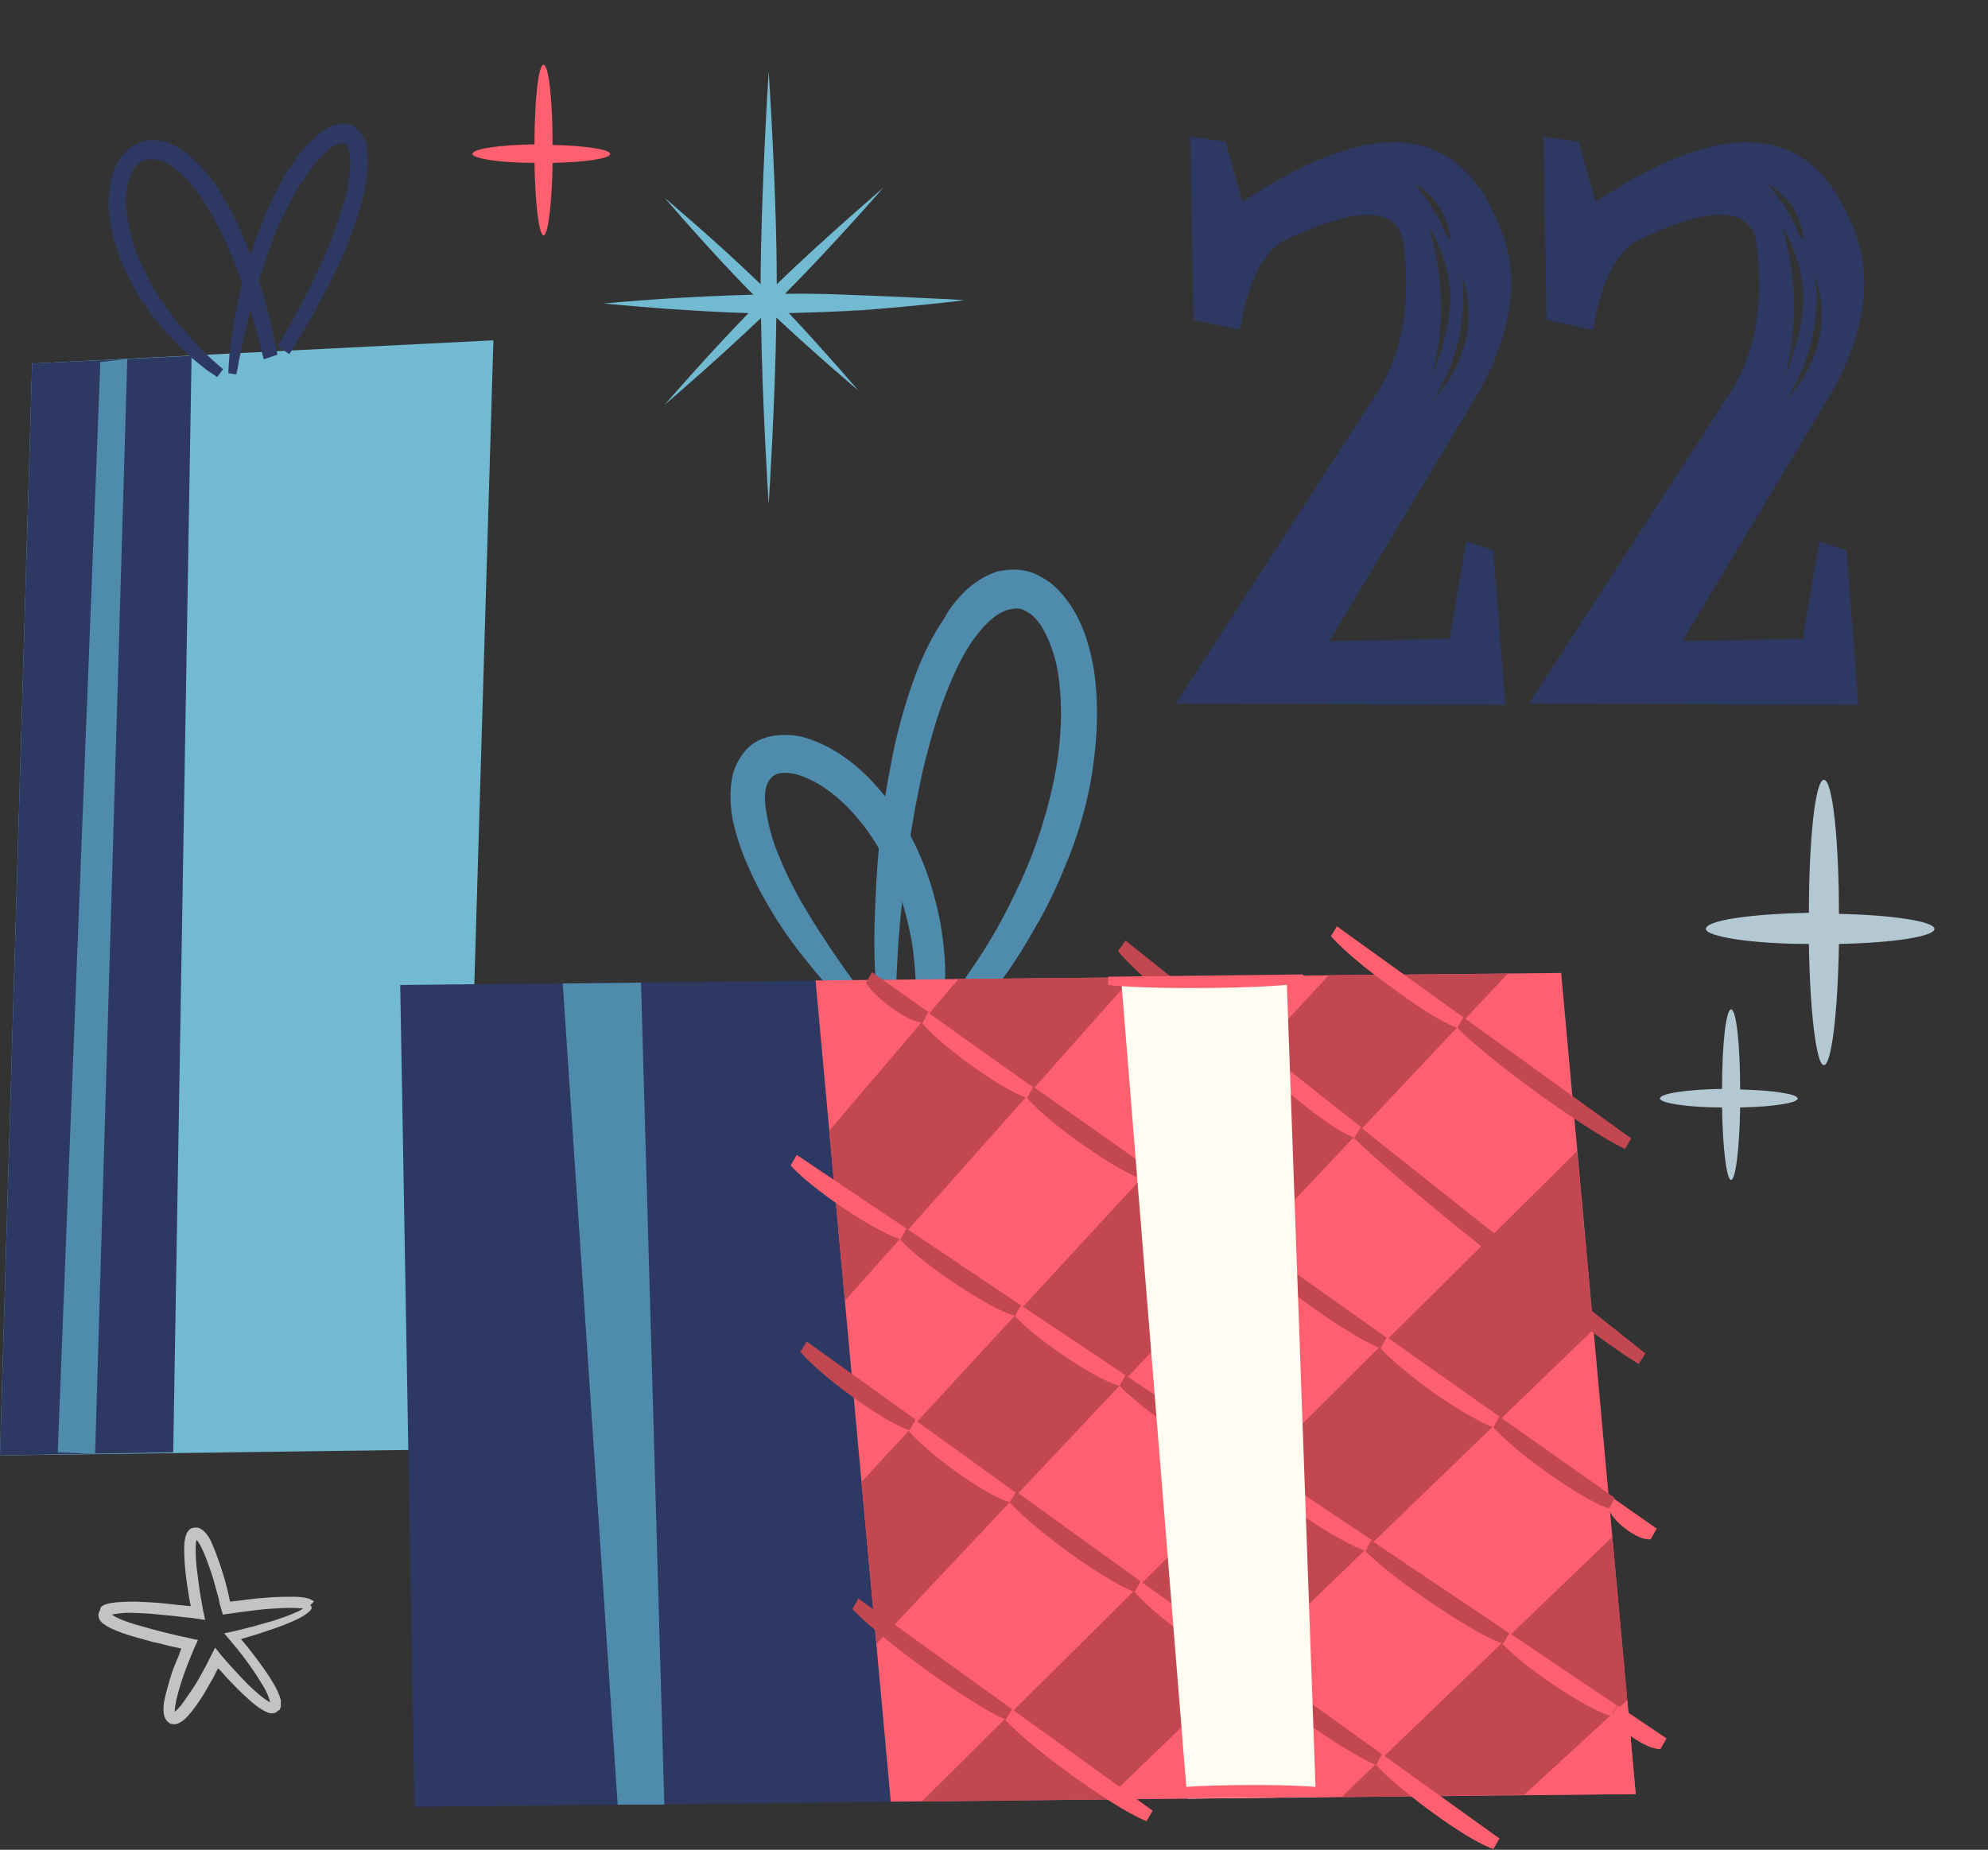 <svg width="303" height="282" viewBox="0 0 303 282" fill="none" xmlns="http://www.w3.org/2000/svg">
<rect x="0" y="0" width="303" height="282" fill="#333333" stroke="none"/>
<path d="M260 141.613C260 142.758 266.869 143.903 275.701 143.903C275.864 154.37 276.846 162.384 277.991 162.384C279.136 162.384 280.117 154.37 280.28 143.903C288.621 143.739 294.836 142.758 294.836 141.613C294.836 140.468 288.458 139.487 280.28 139.323C280.28 127.875 279.299 118.879 277.991 118.879C276.682 118.879 275.701 127.875 275.701 139.16C266.869 139.323 260 140.305 260 141.613Z" fill="#B3C8D3"/>
<path d="M253 167.466C253 168.15 257.141 168.834 262.465 168.834C262.563 175.09 263.155 179.879 263.845 179.879C264.535 179.879 265.127 175.09 265.225 168.834C270.254 168.737 274 168.15 274 167.466C274 166.782 270.155 166.195 265.225 166.097C265.225 159.255 264.634 153.879 263.845 153.879C263.056 153.879 262.465 159.255 262.465 166C257.141 166.097 253 166.684 253 167.466Z" fill="#B3C8D3"/>
<path d="M72 23.466C72 24.15 76.141 24.834 81.465 24.834C81.563 31.09 82.155 35.879 82.845 35.879C83.535 35.879 84.127 31.09 84.225 24.834C89.254 24.736 93 24.15 93 23.466C93 22.782 89.155 22.195 84.225 22.097C84.225 15.255 83.634 9.879 82.845 9.879C82.056 9.879 81.465 15.255 81.465 22C76.141 22.097 72 22.684 72 23.466Z" fill="#FF606F"/>
<path d="M144.349 45.594C142.684 45.532 140.341 45.41 137.689 45.288C136.333 45.226 134.915 45.165 133.373 45.104C131.893 45.043 130.352 44.981 128.749 44.92C125.666 44.798 122.521 44.736 119.623 44.798C126.652 37.757 134.607 28.634 134.607 28.634C134.607 28.634 125.481 36.471 118.39 43.328C118.39 29.186 117.157 10.879 117.157 10.879C117.157 10.879 115.985 29.186 115.924 43.328C109.635 37.206 101.311 30.165 101.311 30.165C101.311 30.165 108.525 38.614 114.814 44.92C110.189 45.043 105.38 45.288 101.372 45.532C95.946 45.9 92 46.267 92 46.267C92 46.267 95.885 46.635 101.311 47.063C105.133 47.308 109.635 47.614 114.074 47.736C107.723 54.288 101.311 61.696 101.311 61.696C101.311 61.696 109.203 54.961 115.985 48.471C116.17 61.818 117.157 76.879 117.157 76.879C117.157 76.879 118.143 61.818 118.328 48.41C124.248 53.981 130.845 59.553 130.845 59.553C130.845 59.553 125.604 53.43 120.24 47.736C123.015 47.675 125.913 47.553 128.811 47.43C129.612 47.369 130.352 47.308 131.154 47.308C131.893 47.247 132.695 47.185 133.435 47.124C134.915 47.002 136.395 46.879 137.689 46.757C140.402 46.512 142.684 46.267 144.349 46.084C146.013 45.9 147 45.777 147 45.777C147 45.777 146.013 45.716 144.349 45.594Z" fill="#72BAD1"/>
<path d="M202.583 97.751L220.952 97.376L223.477 82.551L227.612 83.894L229.438 107.473L179.219 107.258L210.049 59.617C213.88 53.458 215.133 45.741 213.809 36.467C212.52 31.383 206.379 31.508 195.386 36.843C192.271 38.849 190.14 43.324 188.994 50.271L181.904 48.767L181.421 20.837L186.792 21.589L189.37 30.774C208.993 17.74 221.937 18.725 228.203 33.728C231.748 41.14 230.871 49.716 225.571 59.456L202.583 97.751ZM220.952 43.718C220.522 40.317 219.466 37.255 217.783 34.534C220.075 42.197 220.236 49.806 218.267 57.361C220.487 51.632 221.382 47.084 220.952 43.718ZM221.113 36.682C220.719 32.887 218.893 30.004 215.635 28.035C217.855 30.756 219.395 33.263 220.254 35.554L221.113 36.682ZM220.952 57.737C224.032 52.616 224.658 47.389 222.832 42.053C223.62 48.749 222.116 55.141 218.32 61.228L220.952 57.737ZM256.401 97.751L274.771 97.376L277.295 82.551L281.431 83.894L283.257 107.473L233.037 107.258L263.867 59.617C267.699 53.458 268.952 45.741 267.627 36.467C266.338 31.383 260.197 31.508 249.204 36.843C246.089 38.849 243.958 43.324 242.812 50.271L235.723 48.767L235.239 20.837L240.61 21.589L243.188 30.774C262.811 17.74 275.755 18.725 282.021 33.728C285.566 41.14 284.689 49.716 279.39 59.456L256.401 97.751ZM274.771 43.718C274.341 40.317 273.285 37.255 271.602 34.534C273.893 42.197 274.054 49.806 272.085 57.361C274.305 51.632 275.2 47.084 274.771 43.718ZM274.932 36.682C274.538 32.887 272.712 30.004 269.453 28.035C271.673 30.756 273.213 33.263 274.072 35.554L274.932 36.682ZM274.771 57.737C277.85 52.616 278.477 47.389 276.65 42.053C277.438 48.749 275.934 55.141 272.139 61.228L274.771 57.737Z" fill="#2D3962"/>
<path d="M4.9 55.416L0 221.879L70.2 220.936L75.2 51.879L4.9 55.416Z" fill="#72BAD1"/>
<path d="M4.9 55.416L0 221.879L26.4 221.408L29.2 54.237L4.9 55.416Z" fill="#2D3962"/>
<path d="M19.4 54.709L14.5 221.643L8.8 221.408L15.3 55.18L19.4 54.709Z" fill="#4F8BAD"/>
<path d="M40.2 54.779C40.2 54.779 40 53.979 39.6 52.479C39.2 50.879 38.6 48.479 37.6 45.379C36.6 42.179 35.2 38.179 32.8 33.679C32.2 32.579 31.5 31.479 30.8 30.279C30 29.179 29.2 28.079 28.2 27.079C27.2 26.079 26.1 25.179 24.9 24.679C23.7 24.179 22.3 24.079 21.3 24.779C20.3 25.479 19.6 26.979 19.4 28.479C19.1 29.979 19.2 31.579 19.4 32.979C19.8 35.879 20.7 38.479 21.7 40.679C22.7 42.879 23.9 44.779 25 46.379C26.1 47.979 27.1 49.279 28.1 50.379C30 52.679 31.5 54.079 32.5 54.979C33.5 55.879 34 56.279 34 56.279L33.1 57.479C33.1 57.479 32.7 57.179 31.6 56.479C30.6 55.679 29 54.479 27 52.479C25 50.379 22.3 47.479 19.9 42.879C19.3 41.779 18.7 40.479 18.2 39.079C17.7 37.679 17.2 36.179 16.9 34.479C16.6 32.779 16.4 30.979 16.7 28.879C16.8 27.979 17 26.879 17.4 25.879C17.8 24.779 18.5 23.679 19.4 22.879C20.4 21.979 21.6 21.479 22.7 21.379C23.8 21.279 24.8 21.479 25.7 21.779C27.5 22.479 28.9 23.579 30 24.779C31.2 25.879 32.2 27.179 33 28.379C33.8 29.579 34.5 30.879 35.2 32.079C37.7 36.979 39 41.179 40 44.479C41 47.779 41.5 50.179 41.8 51.779C42.1 53.379 42.3 54.079 42.3 54.079L40.2 54.779Z" fill="#2D3962"/>
<path d="M42.3 52.779C42.3 52.779 42.7 52.179 43.5 50.779C44.3 49.379 45.4 47.379 46.9 44.479C48.3 41.579 50.2 37.879 51.7 33.079C52.1 31.879 52.5 30.679 52.8 29.379C53.1 28.079 53.3 26.679 53.4 25.379C53.4 24.679 53.4 23.979 53.3 23.379C53.2 22.779 53 22.279 52.8 22.079C52.6 21.979 52.5 21.879 52.3 21.879C52.2 21.879 52 21.879 51.7 21.879C51.2 21.979 50.6 22.379 50.1 22.779C49 23.779 47.9 24.979 47 26.279C46.1 27.579 45.3 28.779 44.6 30.079C43.2 32.679 42.1 35.079 41.3 37.379C39.6 41.979 38.5 45.779 37.8 48.679C37.1 51.579 36.7 53.779 36.4 55.079C36.2 56.479 36 57.079 36 57.079L34.8 56.879C34.8 56.879 34.8 56.379 34.9 55.079C35 53.779 35.2 51.779 35.7 48.879C36.2 45.979 37 42.179 38.7 37.279C39.5 34.879 40.6 32.179 42 29.379C42.7 27.979 43.5 26.479 44.5 25.079C45.5 23.579 46.6 22.079 48.2 20.779C49 20.079 49.8 19.479 50.8 19.079C51.4 18.979 51.9 18.879 52.5 18.879C53.1 18.879 53.7 19.079 54.2 19.479C54.7 19.879 55.1 20.379 55.4 20.879C55.7 21.379 55.8 21.879 55.9 22.379C56.1 23.379 56.1 24.279 56.1 25.079C55.9 28.479 55 31.379 54.2 33.979C52.4 39.079 50.5 42.879 48.9 45.779C47.3 48.679 46.1 50.679 45.3 52.079C44.5 53.379 44.1 53.979 44.1 53.979L42.3 52.779Z" fill="#2D3962"/>
<g clip-path="url(#clip0)">
<path d="M139.668 151.994C139.668 151.994 139.668 151.765 139.668 151.306C139.668 150.848 139.668 150.274 139.553 149.357C139.439 147.638 139.324 144.886 138.521 141.333C137.718 137.779 136.342 133.193 133.361 128.378C131.87 125.971 129.92 123.564 127.512 121.5C126.251 120.468 124.989 119.551 123.499 118.863C122.122 118.176 120.517 117.717 119.256 117.832C117.994 117.946 117.421 118.52 116.962 119.437C116.503 120.468 116.503 121.959 116.733 123.449C116.962 124.939 117.306 126.43 117.765 127.92C118.223 129.41 118.797 130.671 119.37 132.047C121.664 137.206 124.301 141.103 126.251 144.084C128.2 147.065 129.806 149.128 130.723 150.504C131.755 151.879 132.214 152.453 132.214 152.453L130.15 154.172C130.15 154.172 129.576 153.714 128.544 152.682C127.398 151.65 125.677 149.93 123.499 147.179C121.205 144.428 118.338 140.645 115.471 135.142C114.095 132.391 112.604 129.181 111.687 125.054C111.343 122.99 111.114 120.698 111.687 118.061C112.031 116.8 112.719 115.424 113.751 114.278C114.783 113.132 116.274 112.444 117.65 112.214C119.026 111.985 120.402 111.985 121.664 112.214C122.925 112.444 124.072 112.902 125.104 113.361C127.168 114.278 129.003 115.539 130.608 116.915C133.705 119.551 135.998 122.647 137.718 125.512C141.159 131.359 142.535 136.632 143.338 140.759C144.026 144.886 144.14 147.752 144.026 149.701C144.026 151.535 143.911 152.453 143.911 152.453L139.668 151.994Z" fill="#4F8BAD"/>
<path d="M145.058 151.994C145.058 151.994 145.287 151.765 145.631 151.192C145.975 150.618 146.663 149.931 147.351 148.784C148.842 146.606 151.25 143.167 153.773 138.123C155.034 135.601 156.411 132.735 157.672 129.296C158.933 125.857 160.08 121.959 160.883 117.603C161.686 113.246 162.03 108.202 161.342 103.158C160.998 100.636 160.195 97.999 158.933 95.821C158.36 94.79 157.557 93.872 156.755 93.414C155.952 92.841 155.149 92.611 154.232 92.841C152.282 93.07 150.333 94.904 148.842 96.853C147.236 98.916 146.09 101.209 145.058 103.617C142.993 108.317 141.732 113.017 140.7 117.259C138.75 125.857 137.948 133.079 137.374 138.581C136.801 144.084 136.686 148.096 136.572 150.618C136.457 153.14 136.457 154.401 136.457 154.401L133.705 154.058C133.705 154.058 133.59 153.026 133.475 150.618C133.361 148.211 133.131 144.428 133.361 139.04C133.475 136.289 133.59 133.193 133.934 129.525C134.278 125.857 134.737 121.844 135.654 117.259C136.457 112.673 137.718 107.629 139.782 102.241C140.815 99.604 142.191 96.738 144.025 94.102C144.714 92.726 145.86 91.35 147.122 90.089C148.498 88.828 149.989 87.797 152.053 87.109C153.2 86.879 154.346 86.765 155.378 86.879C156.525 86.994 157.672 87.338 158.589 87.911C160.654 88.943 162.03 90.662 163.176 92.267C165.355 95.592 166.158 99.031 166.731 102.126C167.649 108.431 167.075 114.163 166.273 118.978C165.355 123.908 163.979 128.149 162.488 131.703C160.998 135.372 159.507 138.467 158.016 140.989C155.149 146.148 152.626 149.587 150.906 151.765C149.186 153.943 148.383 154.86 148.383 154.86L145.058 151.994Z" fill="#4F8BAD"/>
<path d="M63.179 275.46L61 150.16L237.945 148.326L249.298 273.511L63.179 275.46Z" fill="#2D3962"/>
<path d="M237.945 148.326L124.301 149.472L135.769 274.657L249.298 273.511L237.945 148.326Z" fill="#FF606F"/>
<path d="M146.09 149.243L126.365 172.4L128.774 198.308L172.58 149.014L146.09 149.243Z" fill="#C24751"/>
<path d="M202.511 148.67L131.297 225.936L133.59 250.583L229.803 148.44L202.511 148.67Z" fill="#C24751"/>
<path d="M240.354 175.495L140.471 274.657L168.681 274.313L242.877 202.664L240.354 175.495Z" fill="#C24751"/>
<path d="M245.743 234.305L204.46 273.97L232.326 273.626L248.037 259.181L245.743 234.305Z" fill="#C24751"/>
<path d="M248.037 259.181L232.326 273.626L249.298 273.511L248.037 259.181Z" fill="#FF606F"/>
<path d="M223.037 155.089L248.61 173.546L247.693 175.151C247.693 175.151 244.482 173.89 234.849 167.012C225.331 160.133 222.12 156.694 222.12 156.694L223.037 155.089Z" fill="#C24751"/>
<path d="M203.772 141.218L223.037 155.09L222.12 156.694C222.12 156.694 219.482 156.007 212.372 150.733C205.148 145.575 202.854 142.709 202.854 142.709L203.772 141.218Z" fill="#FF606F"/>
<path d="M207.327 171.827L250.789 206.333L249.757 207.938C249.757 207.938 244.482 204.957 228.312 192.003C212.028 179.164 206.295 173.432 206.295 173.432L207.327 171.827Z" fill="#C24751"/>
<path d="M192.075 159.675L207.441 171.827L206.409 173.432C206.409 173.432 204.231 172.859 198.497 168.273C192.763 163.688 191.043 161.166 191.043 161.166L192.075 159.675Z" fill="#FF606F"/>
<path d="M171.548 143.396L191.96 159.675L190.928 161.28C190.928 161.28 188.176 160.248 180.492 154.172C172.809 148.097 170.401 145.001 170.401 145.001L171.548 143.396Z" fill="#C24751"/>
<path d="M245.973 228.458L252.509 233.044L251.592 234.648C251.592 234.648 250.445 234.992 248.037 233.273C245.629 231.553 245.17 230.063 245.17 230.063L245.973 228.458Z" fill="#FF606F"/>
<path d="M228.542 215.962L246.087 228.343L245.17 229.948C245.17 229.948 242.762 229.375 236.225 224.79C229.688 220.204 227.624 217.567 227.624 217.567L228.542 215.962Z" fill="#C24751"/>
<path d="M211.34 203.811L228.542 215.963L227.624 217.568C227.624 217.568 225.331 216.994 218.794 212.524C212.373 207.938 210.308 205.416 210.308 205.416L211.34 203.811Z" fill="#FF606F"/>
<path d="M190.813 189.366L211.34 203.925L210.423 205.53C210.423 205.53 207.671 204.728 200.102 199.34C192.419 193.952 190.01 191.086 190.01 191.086L190.813 189.366Z" fill="#C24751"/>
<path d="M174.988 178.132L190.813 189.366L189.896 190.971C189.896 190.971 187.717 190.513 181.754 186.386C175.791 182.144 174.071 179.737 174.071 179.737L174.988 178.132Z" fill="#FF606F"/>
<path d="M157.443 165.636L174.988 178.017L174.071 179.737C174.071 179.737 171.662 179.164 165.126 174.578C158.589 169.992 156.525 167.356 156.525 167.356L157.443 165.636Z" fill="#C24751"/>
<path d="M141.503 154.402L157.443 165.751L156.525 167.356C156.525 167.356 154.346 166.897 148.383 162.656C142.42 158.414 140.585 156.007 140.585 156.007L141.503 154.402Z" fill="#FF606F"/>
<path d="M132.902 148.211L141.502 154.287L140.585 155.892C140.585 155.892 139.209 156.007 135.998 153.714C132.787 151.421 131.984 149.816 131.984 149.816L132.902 148.211Z" fill="#C24751"/>
<path d="M246.546 259.984L254 265.028L253.083 266.633C253.083 266.633 251.821 266.862 249.069 265.028C246.317 263.194 245.629 261.589 245.629 261.589L246.546 259.984Z" fill="#FF606F"/>
<path d="M229.918 248.864L246.431 259.984L245.514 261.589C245.514 261.589 243.22 261.13 237.028 257.003C230.835 252.876 228.886 250.469 228.886 250.469L229.918 248.864Z" fill="#FF606F"/>
<path d="M209.047 234.878L230.033 248.978L229.115 250.583C229.115 250.583 226.363 249.896 218.565 244.622C210.767 239.349 208.129 236.483 208.129 236.483L209.047 234.878Z" fill="#C24751"/>
<path d="M191.731 223.185L209.047 234.763L208.129 236.368C208.129 236.368 205.836 235.909 199.299 231.553C192.877 227.197 190.813 224.79 190.813 224.79L191.731 223.185Z" fill="#FF606F"/>
<path d="M171.548 209.657L191.731 223.185L190.813 224.79C190.813 224.79 188.176 224.102 180.607 219.058C173.039 214.013 170.63 211.262 170.63 211.262L171.548 209.657Z" fill="#C24751"/>
<path d="M155.608 198.996L171.548 209.657L170.63 211.262C170.63 211.262 168.452 210.918 162.488 206.906C156.525 202.894 154.69 200.601 154.69 200.601L155.608 198.996Z" fill="#FF606F"/>
<path d="M138.177 187.303L155.608 198.996L154.69 200.601C154.69 200.601 152.282 200.142 145.745 195.786C139.209 191.43 137.145 188.908 137.145 188.908L138.177 187.303Z" fill="#C24751"/>
<path d="M121.434 176.068L138.177 187.303L137.26 188.908C137.26 188.908 134.966 188.449 128.774 184.322C122.466 180.081 120.517 177.673 120.517 177.673L121.434 176.068Z" fill="#FF606F"/>
<path d="M210.652 267.435L228.542 280.275L227.624 281.88C227.624 281.88 225.216 281.306 218.565 276.491C211.914 271.677 209.735 269.04 209.735 269.04L210.652 267.435Z" fill="#FF606F"/>
<path d="M190.355 252.876L210.652 267.435L209.735 269.04C209.735 269.04 207.097 268.238 199.414 262.85C191.845 257.462 189.323 254.481 189.323 254.481L190.355 252.876Z" fill="#C24751"/>
<path d="M173.841 241.068L190.355 252.876L189.437 254.481C189.437 254.481 187.144 254.023 180.951 249.552C174.759 245.081 172.924 242.673 172.924 242.673L173.841 241.068Z" fill="#FF606F"/>
<path d="M154.92 227.426L173.841 241.068L172.924 242.673C172.924 242.673 170.401 241.985 163.291 236.941C156.181 231.783 153.888 229.031 153.888 229.031L154.92 227.426Z" fill="#C24751"/>
<path d="M139.553 216.536L154.805 227.541L153.888 229.031C153.888 229.031 151.709 228.573 145.975 224.56C140.241 220.433 138.521 218.141 138.521 218.141L139.553 216.536Z" fill="#FF606F"/>
<path d="M122.925 204.499L139.553 216.421L138.636 218.026C138.636 218.026 136.342 217.567 130.15 213.096C123.957 208.626 122.008 206.103 122.008 206.103L122.925 204.499Z" fill="#C24751"/>
<path d="M154.232 260.557L175.676 276.033L174.759 277.638C174.759 277.638 171.892 276.721 163.864 270.989C155.837 265.257 153.199 262.162 153.199 262.162L154.232 260.557Z" fill="#FF606F"/>
<path d="M130.838 243.705L154.232 260.557L153.314 262.162C153.314 262.162 150.333 261.13 141.502 254.825C132.787 248.52 129.92 245.31 129.92 245.31L130.838 243.705Z" fill="#C24751"/>
<path d="M85.77 149.931L94.141 275.116H101.251L97.696 149.816L85.77 149.931Z" fill="#4F8BAD"/>
<path d="M170.86 149.013L180.951 274.199L200.561 273.969L196.089 148.784L170.86 149.013Z" fill="#FFFCF2"/>
<path d="M168.91 148.899L198.612 148.555L198.726 149.816C198.726 149.816 195.515 150.504 184.392 150.618C173.268 150.733 168.91 150.16 168.91 150.16V148.899Z" fill="#FF606F"/>
<path d="M202.51 273.969L176.02 274.199L175.906 272.938C175.906 272.938 178.772 272.25 188.635 272.135C198.497 272.021 202.396 272.594 202.396 272.594L202.51 273.969Z" fill="#FF606F"/>
</g>
<path d="M47.085 244.92C47.016 244.988 46.947 244.988 46.947 245.056C46.878 245.124 46.878 245.124 46.809 245.26C46.74 245.396 46.74 245.328 46.74 245.328C46.671 245.328 46.602 245.26 46.533 245.26C46.326 245.192 46.119 245.192 45.843 245.192C45.359 245.124 44.807 245.124 44.324 245.124C43.288 245.124 42.184 245.192 41.148 245.26C40.112 245.328 39.008 245.464 37.972 245.6L36.384 245.805L33.968 246.145L33.485 244.512L33.347 243.764L32.932 242.267C32.656 241.247 32.38 240.226 32.035 239.274C31.69 238.322 31.345 237.301 30.93 236.417C30.723 235.941 30.516 235.532 30.24 235.124C30.171 234.988 30.102 234.92 30.033 234.852L29.964 234.716L29.895 234.988C29.826 235.396 29.826 235.941 29.826 236.417C29.826 237.437 29.895 238.458 30.033 239.478C30.171 240.498 30.309 241.519 30.447 242.607L30.723 244.172L30.93 245.396L31.276 246.961L29.481 246.689L28.169 246.553L26.443 246.349C25.269 246.213 24.096 246.145 22.922 246.009C21.748 245.941 20.575 245.873 19.47 245.873C18.918 245.873 18.366 245.941 17.813 246.009C17.537 246.077 17.261 246.077 17.054 246.145L17.261 246.281L17.606 246.485C17.813 246.621 18.089 246.689 18.297 246.825C19.263 247.233 20.299 247.573 21.334 247.845C23.405 248.458 25.546 249.002 27.686 249.478L30.171 250.022L29.55 251.383L29.136 252.403L28.583 253.764C28.238 254.648 27.893 255.6 27.617 256.485C27.34 257.369 27.064 258.322 26.857 259.206C26.788 259.682 26.719 260.09 26.65 260.498C26.65 260.566 26.65 260.703 26.65 260.771C26.65 260.839 26.65 260.975 26.65 260.975L26.719 260.907C26.995 260.634 27.34 260.294 27.617 259.954C28.169 259.206 28.721 258.39 29.273 257.573C29.826 256.757 30.309 255.941 30.792 255.056L31.483 253.764L32.104 252.539L32.794 251.179L33.761 252.403L34.658 253.424L35.694 254.58C36.384 255.328 37.075 256.077 37.765 256.757C38.456 257.437 39.215 258.117 39.974 258.73C40.32 259.002 40.734 259.274 41.079 259.478H41.148C41.148 259.478 41.148 259.342 41.079 259.206C41.079 259.138 41.01 259.002 41.01 258.934C40.872 258.526 40.665 258.049 40.458 257.641C39.974 256.757 39.422 255.941 38.87 255.056C38.318 254.24 37.696 253.356 37.075 252.539L36.108 251.315L35.211 250.226L34.175 249.002L35.763 248.662L37.144 248.322L38.732 247.913C39.767 247.641 40.803 247.301 41.838 247.029C42.874 246.689 43.84 246.349 44.807 245.941C45.29 245.737 45.773 245.532 46.119 245.26C46.326 245.124 46.464 244.988 46.533 244.92C46.533 244.92 46.533 244.92 46.602 244.988C46.671 245.056 46.74 245.056 46.878 245.056C46.878 245.056 46.878 245.056 46.947 245.056C46.878 245.056 46.809 245.124 46.74 245.124L47.361 244.716C47.361 244.716 47.361 244.784 47.43 244.852C47.499 244.92 47.43 244.988 47.499 245.056C47.499 245.124 47.499 245.26 47.43 245.328C47.154 245.737 46.533 246.213 45.636 246.689C44.669 247.165 43.426 247.709 41.838 248.254C41.01 248.526 40.181 248.798 39.215 249.138C38.456 249.342 37.627 249.614 36.73 249.886C36.868 250.022 37.006 250.226 37.144 250.362C37.42 250.703 37.696 251.043 37.972 251.383C38.525 252.131 39.146 252.879 39.767 253.764C40.389 254.58 41.01 255.532 41.631 256.553C41.907 257.097 42.253 257.573 42.46 258.186C42.598 258.458 42.667 258.798 42.805 259.206C42.805 259.274 42.805 259.274 42.805 259.342V259.546C42.805 259.682 42.805 259.818 42.805 259.954C42.805 260.09 42.805 260.226 42.736 260.362C42.667 260.498 42.667 260.634 42.598 260.703C42.529 260.703 42.46 260.771 42.391 260.771C42.322 260.839 42.253 260.907 42.184 260.975C42.114 261.043 42.045 261.043 41.977 261.111L41.7 261.179C41.355 261.247 40.941 261.179 40.596 260.975C40.389 260.907 40.32 260.839 40.181 260.771C40.043 260.703 39.974 260.634 39.836 260.566C39.629 260.43 39.422 260.294 39.215 260.158C38.386 259.546 37.696 258.866 36.937 258.186C36.177 257.437 35.418 256.689 34.658 255.873C34.313 255.464 33.899 255.056 33.554 254.648L33.278 254.376L33.209 254.308V254.376C33.209 254.376 33.209 254.376 33.14 254.512C32.932 254.92 32.725 255.328 32.518 255.737C32.035 256.553 31.552 257.437 31.069 258.254C30.516 259.138 29.964 259.954 29.273 260.839C28.928 261.247 28.583 261.723 28.1 262.131C27.962 262.267 27.41 262.675 26.926 262.811C26.65 262.879 26.443 262.879 26.167 262.811C25.891 262.811 25.753 262.607 25.546 262.471C25.407 262.335 25.269 262.131 25.2 261.995C25.131 261.791 24.993 261.587 24.993 261.383C24.924 261.111 24.924 261.043 24.924 260.839C24.924 260.703 24.924 260.566 24.924 260.43C24.924 259.886 24.993 259.41 25.131 258.866C25.338 257.913 25.614 256.961 25.891 256.009C26.167 255.056 26.512 254.104 26.926 253.152C27.133 252.675 27.34 252.199 27.479 251.723L27.617 251.383C27.686 251.315 27.617 251.315 27.617 251.315C26.995 251.179 26.374 251.043 25.753 250.907C24.993 250.703 24.234 250.498 23.474 250.362C22.025 249.954 20.644 249.614 19.401 249.206C18.159 248.798 17.123 248.39 16.294 247.913C16.225 247.845 16.018 247.709 15.88 247.641C15.742 247.505 15.535 247.437 15.466 247.301C15.397 247.165 15.259 247.029 15.19 246.961C15.121 246.825 15.052 246.689 15.052 246.553C14.983 246.281 14.983 246.077 15.052 245.873C15.052 245.805 15.121 245.805 15.121 245.737V245.669C15.19 245.6 15.19 245.532 15.259 245.464C15.259 245.124 15.397 244.988 15.535 244.852C15.742 244.784 15.88 244.648 16.087 244.58L16.363 244.512C16.502 244.444 16.571 244.444 16.64 244.444L16.985 244.376C17.468 244.308 17.882 244.24 18.297 244.24C19.125 244.172 19.953 244.172 20.782 244.172C22.37 244.24 23.82 244.308 25.062 244.444C26.305 244.58 27.41 244.716 28.307 244.784C28.514 244.784 28.721 244.852 28.928 244.852H28.997H29.066V244.784C28.997 244.444 28.928 244.104 28.859 243.764C28.721 243.015 28.652 242.335 28.514 241.587C28.307 240.158 28.169 238.798 28.1 237.437C28.1 236.757 28.031 236.077 28.1 235.464C28.1 235.124 28.169 234.784 28.238 234.444C28.238 234.308 28.376 234.036 28.445 233.764C28.583 233.56 28.721 233.288 28.928 233.152C28.997 233.083 29.136 233.015 29.273 232.947C29.412 232.947 29.55 232.879 29.688 232.879C29.826 232.879 29.964 232.879 30.033 232.879L30.378 232.947C30.585 233.083 30.861 233.22 31 233.356C31.207 233.56 31.276 233.628 31.414 233.764C31.828 234.308 32.104 234.784 32.311 235.328C33.209 237.369 33.761 239.206 34.244 240.771C34.451 241.587 34.658 242.267 34.797 242.947C34.866 243.288 34.935 243.628 35.004 243.9C35.004 243.968 35.073 244.104 35.073 244.172C36.108 244.036 37.006 243.968 37.834 243.832C38.87 243.696 39.767 243.628 40.665 243.56C42.322 243.424 43.702 243.424 44.738 243.424C45.773 243.424 46.533 243.56 47.016 243.696C47.154 243.764 47.292 243.764 47.361 243.832C47.499 243.9 47.569 243.968 47.638 243.968C47.776 244.104 47.845 244.172 47.845 244.172L47.085 244.92Z" fill="#C3C3C3"/>
<defs>
<clipPath id="clip0">
<rect width="193" height="195" fill="white" transform="translate(61 86.879)"/>
</clipPath>
</defs>
</svg>

